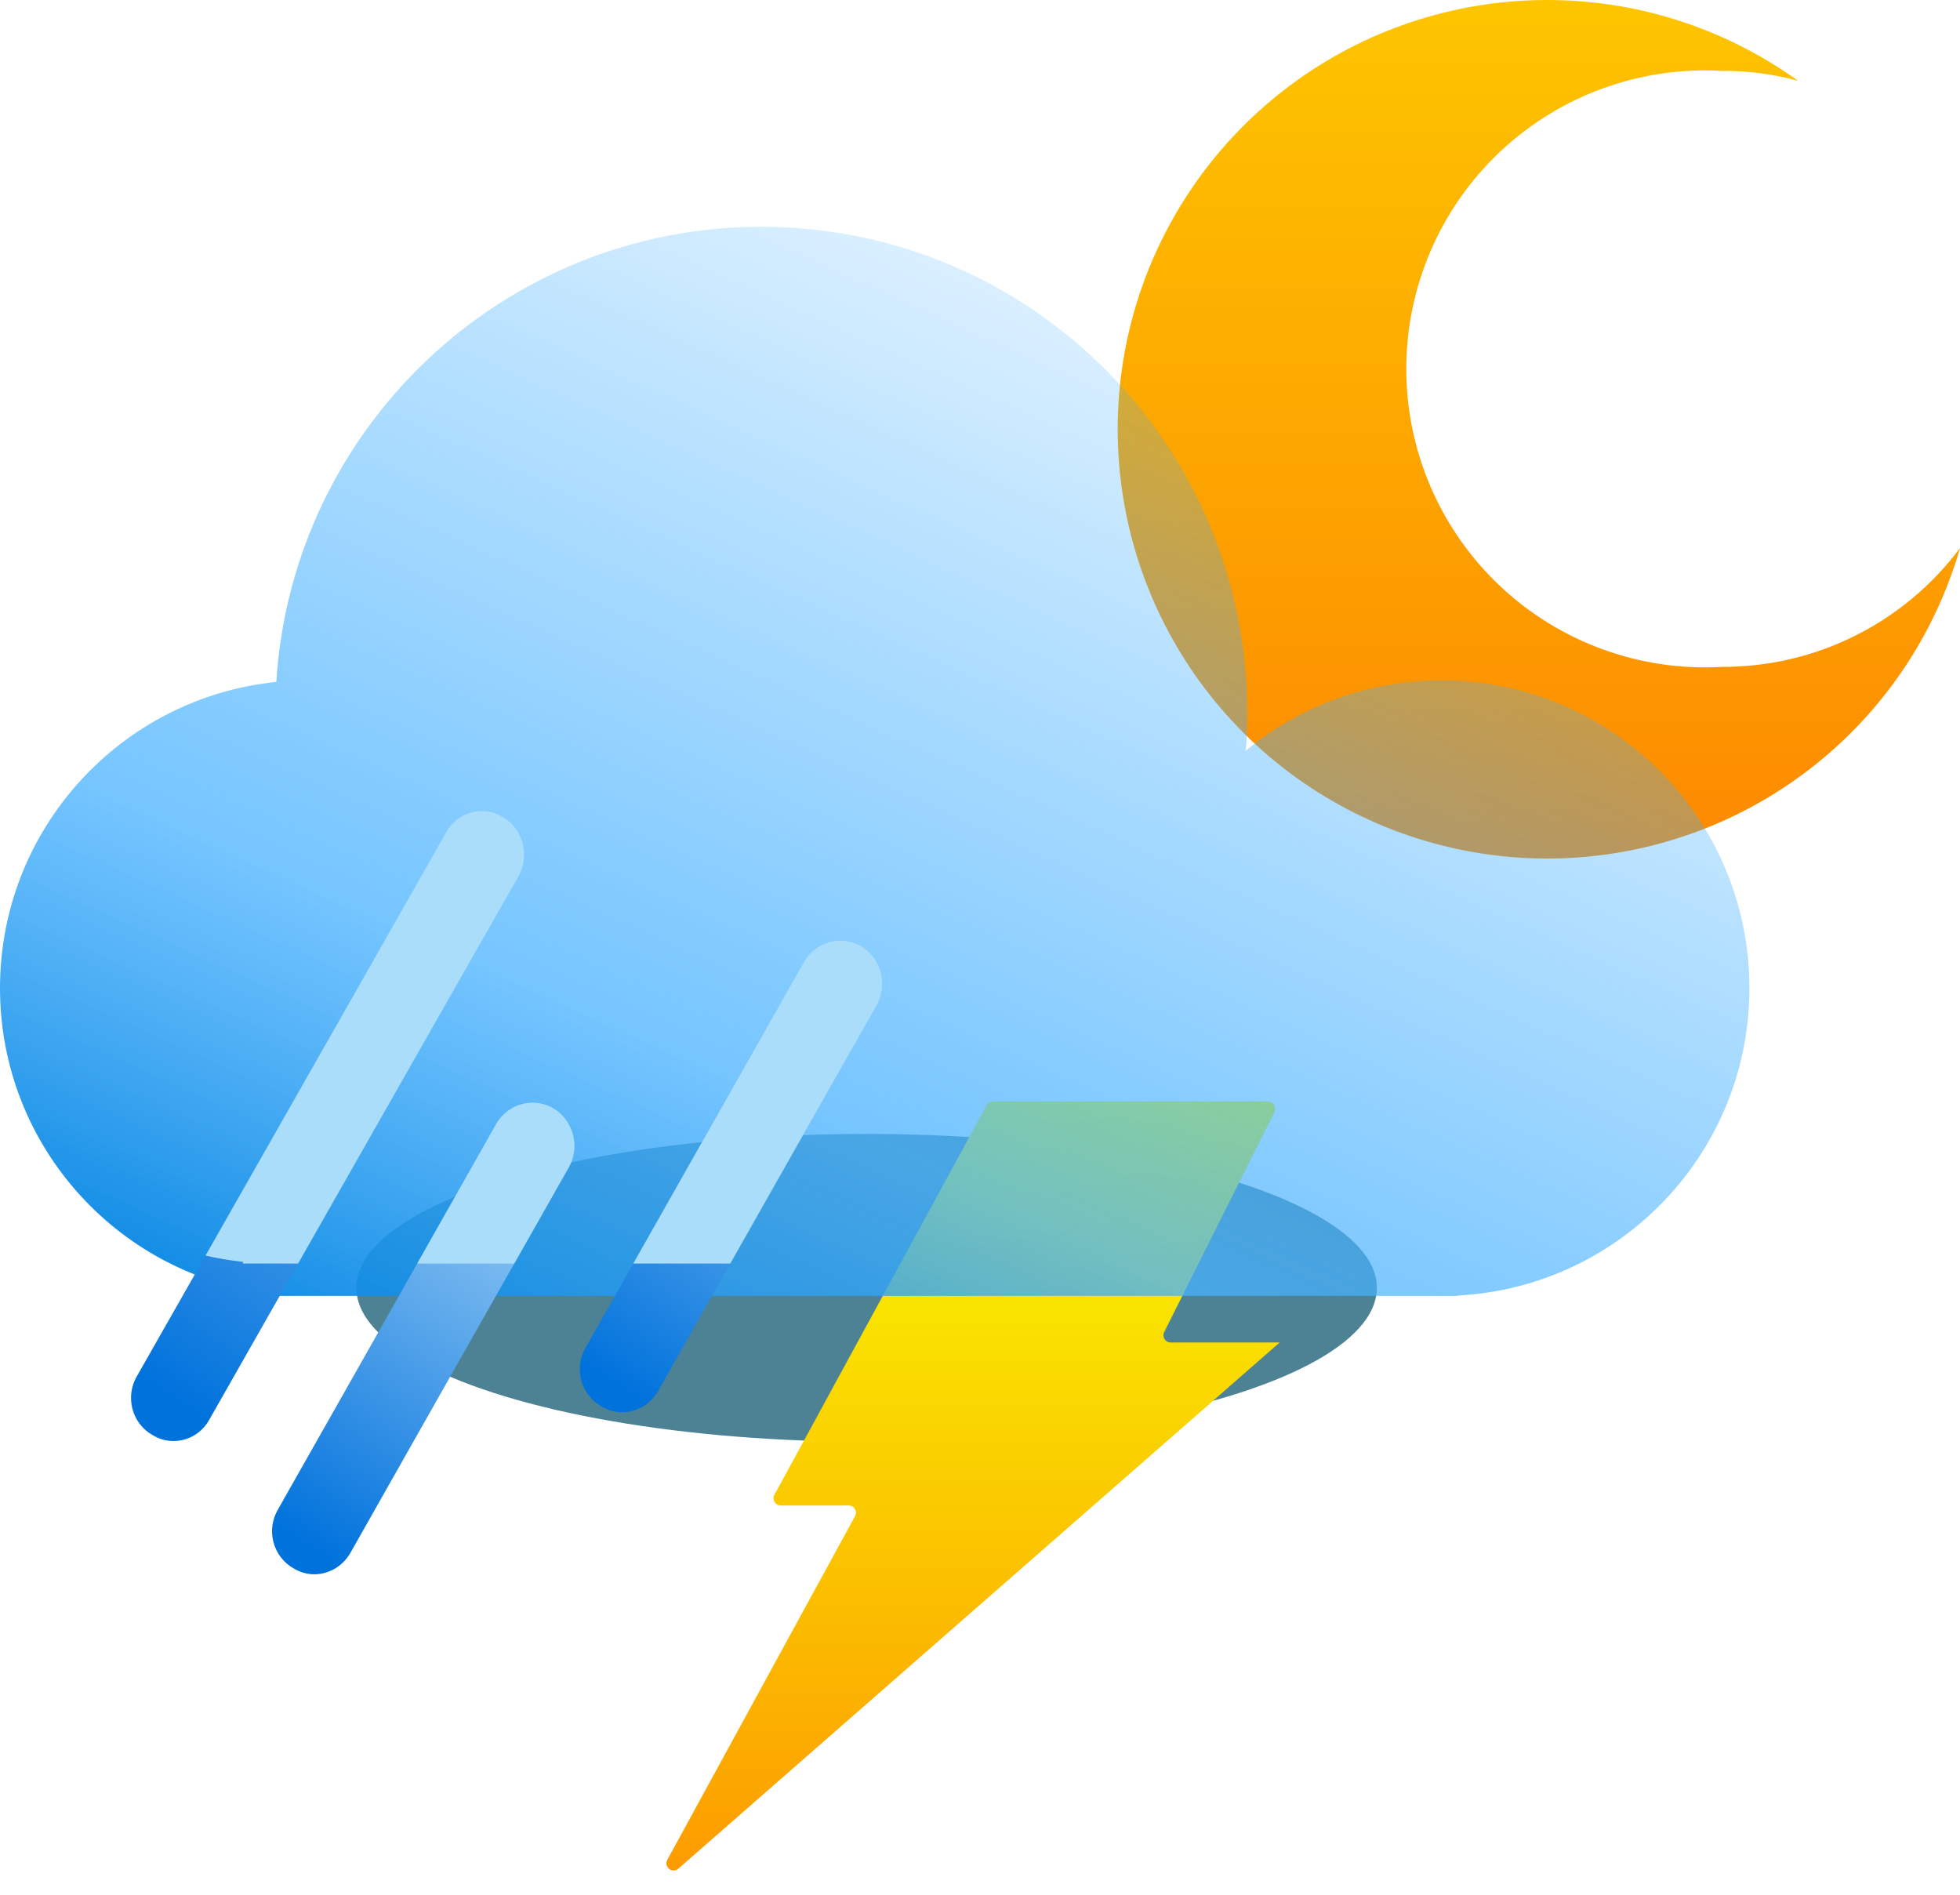 <svg width="121" height="117" viewBox="0 0 121 117" fill="none" xmlns="http://www.w3.org/2000/svg">
<g filter="url(#filter0_f_207_1648)">
<ellipse cx="53.5" cy="79.5" rx="31.5" ry="9.5" fill="#004E67" fill-opacity="0.7"/>
</g>
<path d="M47.807 92.281L60.908 68.231C60.985 68.089 61.135 68 61.297 68H78.281C78.611 68 78.826 68.347 78.678 68.643L71.872 82.232C71.725 82.528 71.939 82.875 72.269 82.875H79L41.878 115.356C41.505 115.683 40.959 115.245 41.197 114.81L52.787 93.594C52.949 93.298 52.735 92.938 52.398 92.938H48.197C47.86 92.938 47.646 92.577 47.807 92.281Z" fill="url(#paint0_linear_207_1648)"/>
<path d="M106.323 41.168C103.816 41.313 101.305 40.945 98.946 40.086C96.586 39.227 94.427 37.895 92.601 36.173C90.774 34.45 89.32 32.373 88.325 30.069C87.331 27.765 86.817 25.282 86.817 22.772C86.817 20.262 87.331 17.779 88.325 15.475C89.32 13.171 90.774 11.093 92.601 9.371C94.427 7.648 96.586 6.317 98.946 5.458C101.305 4.599 103.816 4.231 106.323 4.376C107.906 4.364 109.483 4.572 111.01 4.992C106.438 1.704 100.936 -0.045 95.303 0.001C89.67 0.046 84.198 1.883 79.68 5.246C75.162 8.608 71.832 13.321 70.174 18.701C68.517 24.081 68.616 29.849 70.459 35.168C72.302 40.488 75.792 45.083 80.423 48.288C85.055 51.492 90.587 53.139 96.218 52.991C101.85 52.842 107.287 50.905 111.743 47.461C116.199 44.017 119.441 39.244 121 33.834C119.296 36.117 117.081 37.969 114.532 39.242C111.984 40.516 109.172 41.175 106.323 41.168Z" fill="url(#paint1_linear_207_1648)"/>
<g filter="url(#filter1_bi_207_1648)">
<path fill-rule="evenodd" clip-rule="evenodd" d="M77 42C77 42.788 76.97 43.569 76.91 44.342C80.195 41.63 84.407 40 89 40C99.493 40 108 48.507 108 59C108 69.158 100.029 77.454 90 77.974V78H89H19H17V77.896C7.447 76.897 0 68.818 0 59C0 49.162 7.478 41.07 17.059 40.098C18.041 24.416 31.07 12 47 12C63.569 12 77 25.431 77 42Z" fill="url(#paint2_linear_207_1648)"/>
</g>
<path d="M10.777 88.956C10.29 88.972 9.808 88.84 9.394 88.575C9.095 88.405 8.833 88.174 8.623 87.897C8.413 87.619 8.26 87.302 8.173 86.962C8.086 86.623 8.066 86.269 8.115 85.923C8.164 85.576 8.281 85.243 8.459 84.943L27.532 51.414C27.698 51.108 27.922 50.839 28.192 50.624C28.462 50.409 28.771 50.253 29.102 50.164C29.432 50.075 29.777 50.055 30.115 50.106C30.453 50.157 30.778 50.278 31.07 50.461C31.659 50.819 32.088 51.402 32.263 52.081C32.437 52.761 32.345 53.484 32.004 54.093L12.931 87.622C12.717 88.018 12.405 88.349 12.027 88.583C11.649 88.817 11.219 88.945 10.777 88.956Z" fill="url(#paint3_linear_207_1648)"/>
<path d="M38.484 87.183C37.996 87.199 37.515 87.067 37.1 86.803C36.801 86.632 36.539 86.401 36.329 86.124C36.12 85.847 35.967 85.529 35.879 85.19C35.792 84.851 35.772 84.497 35.822 84.15C35.871 83.803 35.988 83.47 36.166 83.171L49.637 59.387C49.986 58.782 50.553 58.343 51.215 58.165C51.877 57.987 52.581 58.083 53.175 58.434C53.764 58.792 54.193 59.374 54.368 60.054C54.543 60.734 54.45 61.456 54.109 62.066L40.638 85.85C40.418 86.241 40.105 86.568 39.728 86.801C39.352 87.034 38.923 87.166 38.484 87.183Z" fill="url(#paint4_linear_207_1648)"/>
<path d="M19.484 97.183C18.996 97.199 18.515 97.067 18.1 96.803C17.801 96.632 17.539 96.401 17.329 96.124C17.119 95.847 16.966 95.529 16.879 95.19C16.792 94.851 16.772 94.497 16.822 94.15C16.871 93.803 16.988 93.47 17.166 93.171L30.637 69.387C30.986 68.782 31.552 68.344 32.215 68.165C32.877 67.987 33.581 68.083 34.175 68.433C34.764 68.792 35.193 69.374 35.368 70.054C35.543 70.734 35.45 71.456 35.109 72.066L21.638 95.85C21.418 96.241 21.105 96.568 20.729 96.801C20.352 97.034 19.923 97.166 19.484 97.183Z" fill="url(#paint5_linear_207_1648)"/>
<path fill-rule="evenodd" clip-rule="evenodd" d="M18.405 78H17.017L17 78L16.983 78H15V77.896C14.214 77.814 13.443 77.684 12.688 77.509L27.532 51.414C27.698 51.108 27.922 50.839 28.192 50.624C28.462 50.409 28.771 50.253 29.102 50.163C29.432 50.075 29.777 50.055 30.115 50.106C30.453 50.157 30.778 50.278 31.07 50.461C31.659 50.819 32.088 51.402 32.263 52.081C32.437 52.761 32.345 53.484 32.004 54.093L18.405 78ZM31.748 78H25.758L30.637 69.386C30.986 68.782 31.552 68.344 32.215 68.165C32.877 67.987 33.581 68.083 34.175 68.433C34.764 68.792 35.193 69.374 35.368 70.054C35.543 70.734 35.45 71.456 35.109 72.066L31.748 78ZM45.084 78H39.094L49.637 59.386C49.986 58.782 50.552 58.343 51.215 58.165C51.877 57.987 52.581 58.083 53.175 58.434C53.764 58.792 54.193 59.374 54.368 60.054C54.543 60.734 54.45 61.456 54.109 62.066L45.084 78Z" fill="#A9DDFA"/>
<defs>
<filter id="filter0_f_207_1648" x="0" y="48" width="107" height="63" filterUnits="userSpaceOnUse" color-interpolation-filters="sRGB">
<feFlood flood-opacity="0" result="BackgroundImageFix"/>
<feBlend mode="normal" in="SourceGraphic" in2="BackgroundImageFix" result="shape"/>
<feGaussianBlur stdDeviation="11" result="effect1_foregroundBlur_207_1648"/>
</filter>
<filter id="filter1_bi_207_1648" x="-7" y="5" width="122" height="80" filterUnits="userSpaceOnUse" color-interpolation-filters="sRGB">
<feFlood flood-opacity="0" result="BackgroundImageFix"/>
<feGaussianBlur in="BackgroundImageFix" stdDeviation="3.5"/>
<feComposite in2="SourceAlpha" operator="in" result="effect1_backgroundBlur_207_1648"/>
<feBlend mode="normal" in="SourceGraphic" in2="effect1_backgroundBlur_207_1648" result="shape"/>
<feColorMatrix in="SourceAlpha" type="matrix" values="0 0 0 0 0 0 0 0 0 0 0 0 0 0 0 0 0 0 127 0" result="hardAlpha"/>
<feOffset dy="2"/>
<feGaussianBlur stdDeviation="4"/>
<feComposite in2="hardAlpha" operator="arithmetic" k2="-1" k3="1"/>
<feColorMatrix type="matrix" values="0 0 0 0 0 0 0 0 0 0.82 0 0 0 0 1 0 0 0 0.25 0"/>
<feBlend mode="normal" in2="shape" result="effect2_innerShadow_207_1648"/>
</filter>
<linearGradient id="paint0_linear_207_1648" x1="59.5" y1="68" x2="59.5" y2="117" gradientUnits="userSpaceOnUse">
<stop stop-color="#F8FD00"/>
<stop offset="1" stop-color="#FD9800"/>
</linearGradient>
<linearGradient id="paint1_linear_207_1648" x1="95" y1="0" x2="95" y2="53" gradientUnits="userSpaceOnUse">
<stop stop-color="#FDC500"/>
<stop offset="1" stop-color="#FD8900"/>
</linearGradient>
<linearGradient id="paint2_linear_207_1648" x1="56" y1="101.5" x2="96.5" y2="12" gradientUnits="userSpaceOnUse">
<stop stop-color="#0082DF"/>
<stop offset="0.3" stop-color="#48B2FF" stop-opacity="0.75"/>
<stop offset="1" stop-color="#3BADFF" stop-opacity="0"/>
</linearGradient>
<linearGradient id="paint3_linear_207_1648" x1="27.549" y1="37.179" x2="-0.394" y2="79.103" gradientUnits="userSpaceOnUse">
<stop stop-color="#D7F0FF"/>
<stop offset="1" stop-color="#0072DC"/>
</linearGradient>
<linearGradient id="paint4_linear_207_1648" x1="50.763" y1="48.396" x2="30.009" y2="80.275" gradientUnits="userSpaceOnUse">
<stop stop-color="#D7F0FF"/>
<stop offset="1" stop-color="#0072DC"/>
</linearGradient>
<linearGradient id="paint5_linear_207_1648" x1="31.763" y1="58.396" x2="11.009" y2="90.275" gradientUnits="userSpaceOnUse">
<stop stop-color="#D7F0FF"/>
<stop offset="1" stop-color="#0072DC"/>
</linearGradient>
</defs>
</svg>
